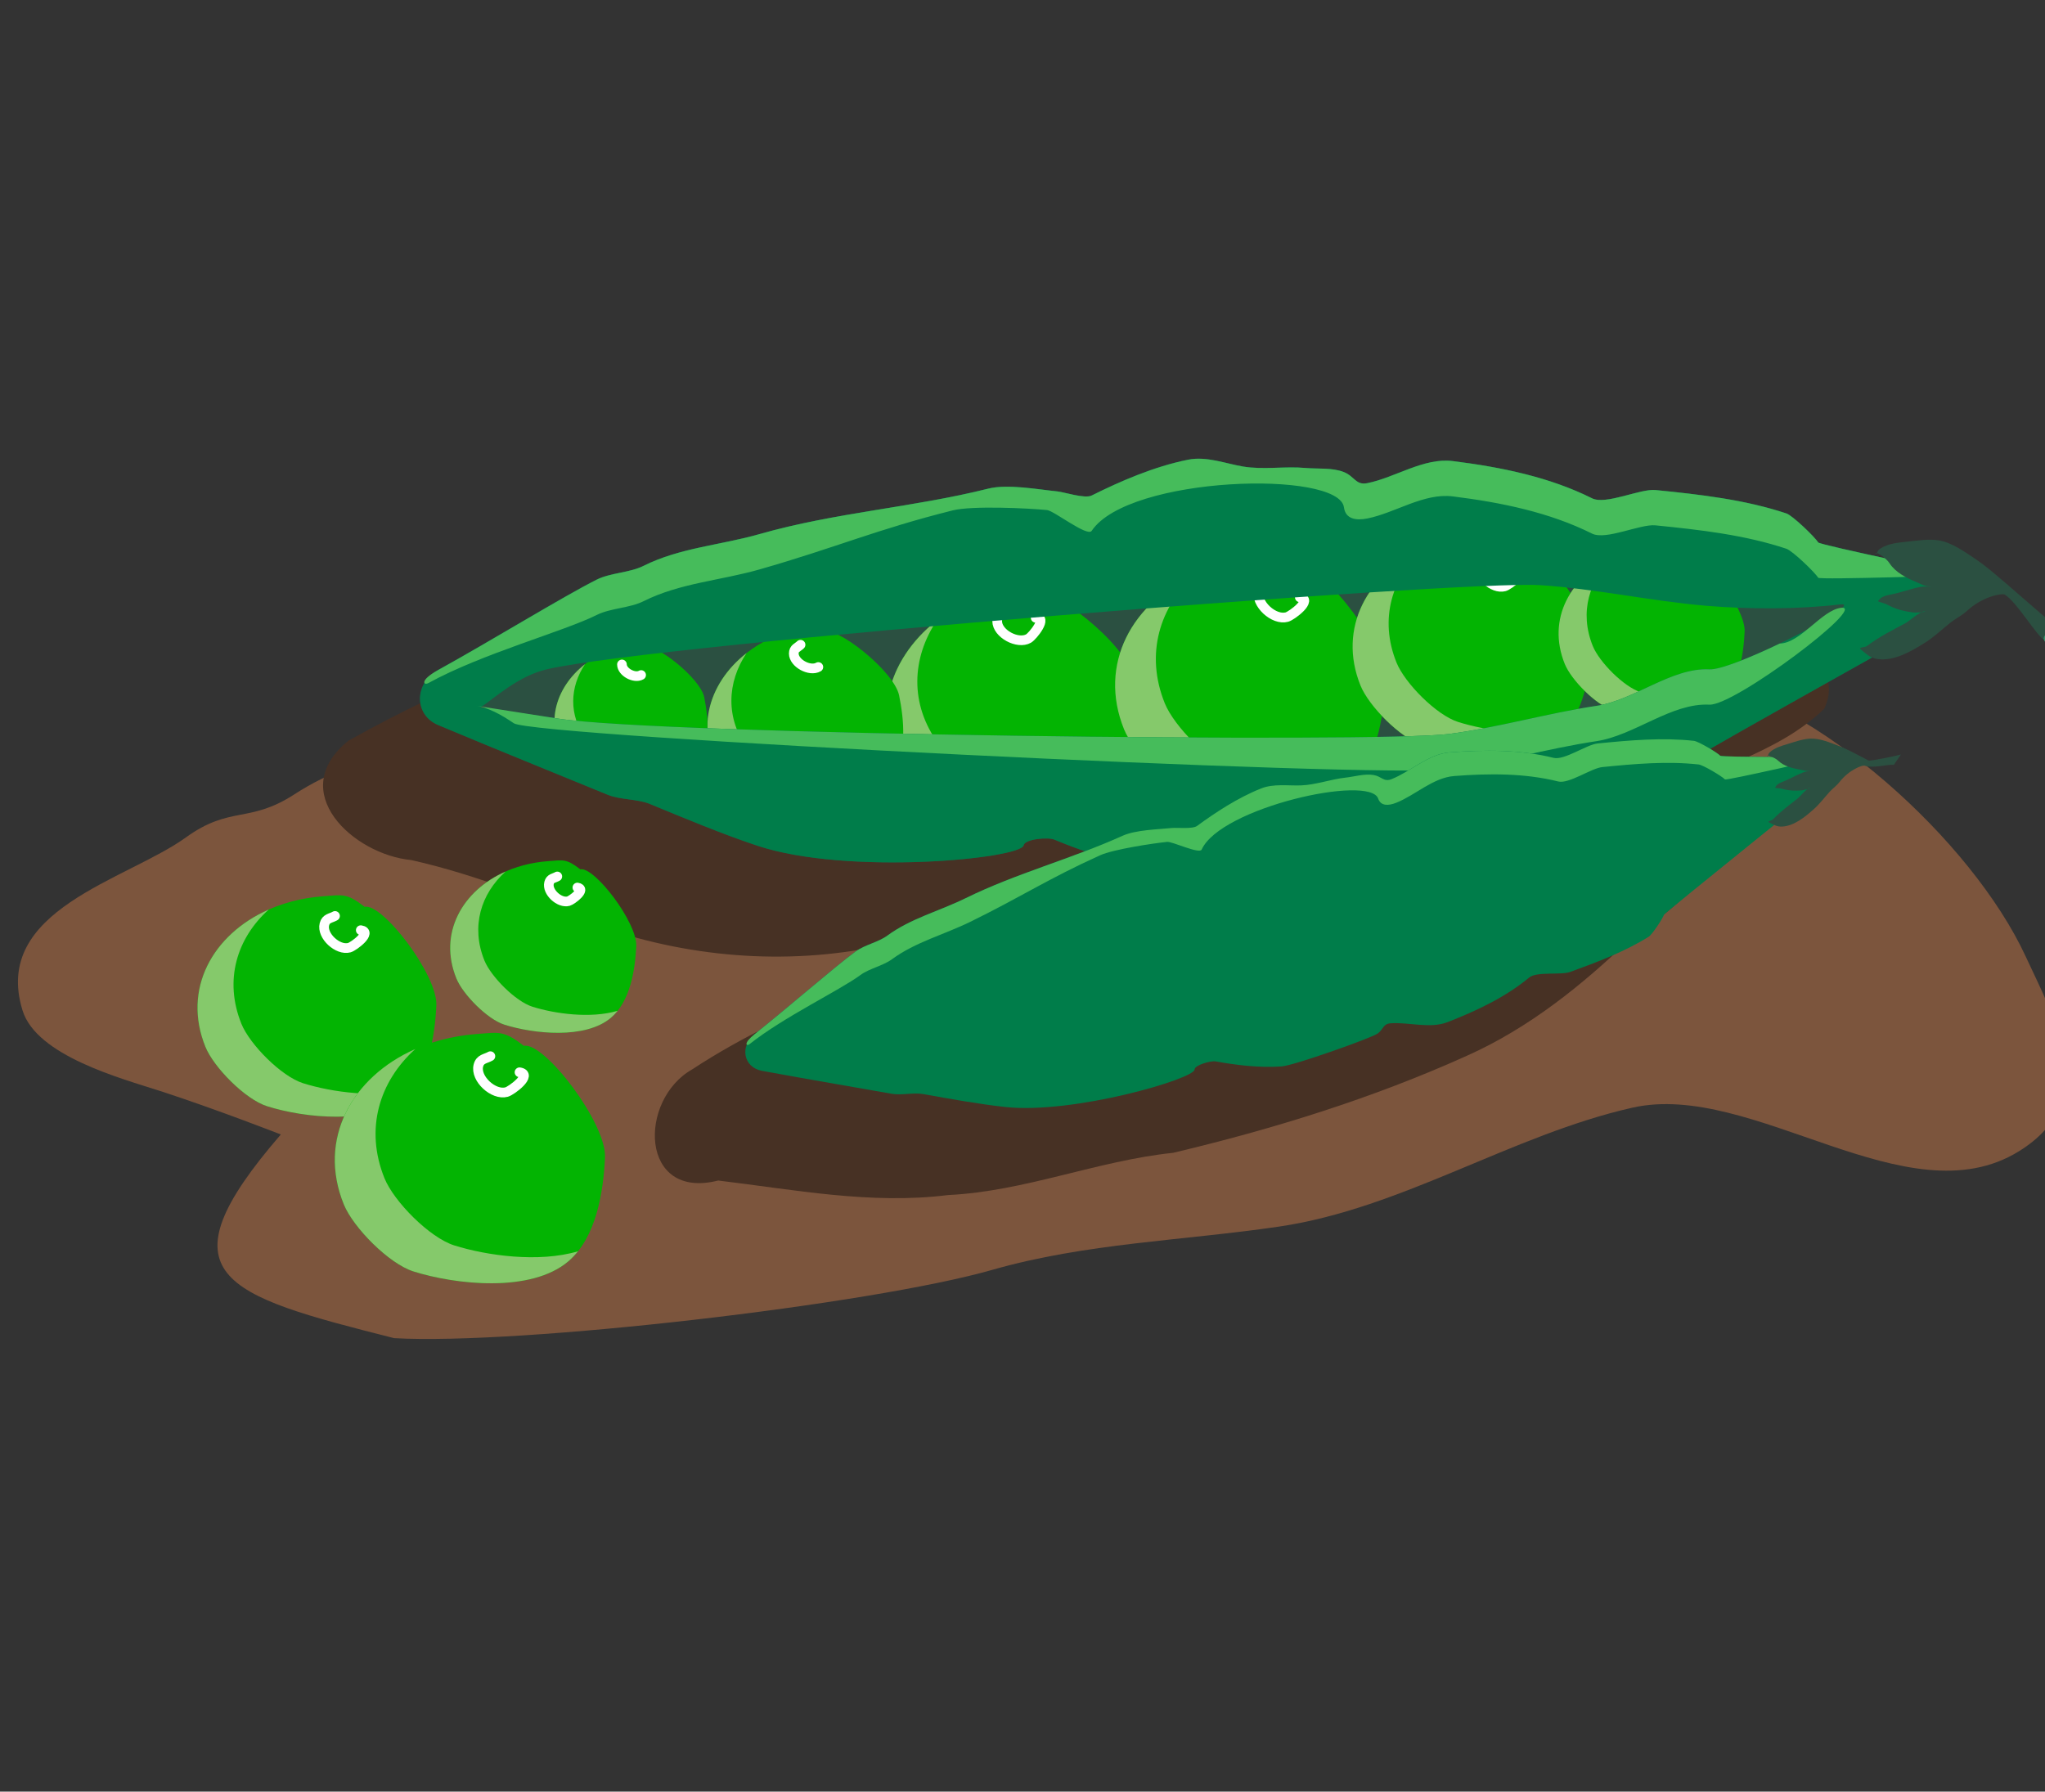 <?xml version="1.0" encoding="UTF-8" standalone="no"?>
<!-- Created with Inkscape (http://www.inkscape.org/) -->

<svg
   width="43.18mm"
   height="37.835mm"
   viewBox="0 0 43.18 37.835"
   version="1.1"
   id="svg5395"
   sodipodi:docname="2023-AU-01-peas.svg"
   inkscape:version="1.1.1 (3bf5ae0d25, 2021-09-20)"
   xmlns:inkscape="http://www.inkscape.org/namespaces/inkscape"
   xmlns:sodipodi="http://sodipodi.sourceforge.net/DTD/sodipodi-0.dtd"
   xmlns="http://www.w3.org/2000/svg"
   xmlns:svg="http://www.w3.org/2000/svg">
  <rect x="0" y="0" width="43.18" height="37.835" fill="#333333" stroke="none"/>
  <sodipodi:namedview
     id="namedview5397"
     pagecolor="#ffffff"
     bordercolor="#666666"
     borderopacity="1.0"
     inkscape:pageshadow="2"
     inkscape:pageopacity="0.0"
     inkscape:pagecheckerboard="0"
     inkscape:document-units="mm"
     showgrid="false"
     inkscape:zoom="1.8116735"
     inkscape:cx="143.51372"
     inkscape:cy="122.26265"
     inkscape:window-width="2048"
     inkscape:window-height="1017"
     inkscape:window-x="-8"
     inkscape:window-y="-8"
     inkscape:window-maximized="1"
     inkscape:current-layer="g3746" />
  <defs
     id="defs5392" />
  <g
     inkscape:label="Ebene 1"
     inkscape:groupmode="layer"
     id="layer1"
     transform="translate(-125.464,-45.522)">
    <g
       transform="matrix(0.599,0,0,0.589,-553.079,-334.559)"
       id="g486-9-9"
       style="clip-rule:evenodd;fill-rule:evenodd;stroke-linecap:round;stroke-linejoin:round;stroke-miterlimit:1.5" />
    <g
       transform="matrix(0.325,0,0,0.325,-160.568,-94.3)"
       id="g3746"
       style="clip-rule:evenodd;fill-rule:evenodd;stroke-linecap:round;stroke-linejoin:round;stroke-miterlimit:1.5">
      <g
         transform="matrix(1.664,0,0,1.634,-987.324,-633.844)"
         id="g486-9"
         style="clip-rule:evenodd;fill-rule:evenodd;stroke-linecap:round;stroke-linejoin:round;stroke-miterlimit:1.5" />
      <g
         transform="matrix(1.133,0,0,1.225,-129.048,-116.707)"
         id="g3466"
         style="font-variation-settings:normal;opacity:1;vector-effect:none;fill:#825c44;fill-opacity:1;stroke:none;stroke-width:0.426;stroke-linecap:butt;stroke-linejoin:miter;stroke-miterlimit:1.5;stroke-dasharray:none;stroke-dashoffset:0;stroke-opacity:1;-inkscape-stroke:none;stop-color:#000000;stop-opacity:1">
        <path
           d="m 987.892,482.413 c 7.002,1.199 15.888,8.673 18.948,14.787 1.68,3.364 4.37,7.627 -0.39,10.342 -6.4,3.661 -15.249,-3.76 -22.161,-2.315 -6.9,1.442 -13.214,5.346 -20.259,6.307 -5.471,0.746 -11.081,0.875 -16.436,2.293 -6.972,1.846 -27.118,4.003 -34.308,3.625 -9.839,-2.301 -13.513,-3.293 -6.497,-10.804 0,0 -3.704,-1.341 -6.924,-2.307 -2.201,-0.66 -7.083,-1.858 -7.888,-4.274 -1.781,-5.341 5.968,-6.909 9.364,-9.173 2.561,-1.708 3.621,-0.726 6.23,-2.291 7.945,-4.768 18.93,-1.606 28.301,-1.606 z"
           style="font-variation-settings:normal;vector-effect:none;fill:#7c553d;fill-opacity:1;stroke:none;stroke-width:0.426;stroke-linecap:butt;stroke-linejoin:miter;stroke-miterlimit:1.5;stroke-dasharray:none;stroke-dashoffset:0;stroke-opacity:1;-inkscape-stroke:none;stop-color:#000000;stop-opacity:1"
           id="path3464"
           sodipodi:nodetypes="cccccccccccccc" />
      </g>
      <g
         transform="translate(-37.613,27.609)"
         id="g3744">
        <path
           d="m 941.398,461.534 c 1.177,-0.242 4.761,4.454 4.663,6.413 -0.095,1.974 -0.493,4.587 -2.103,5.96 -2.144,1.827 -6.477,1.346 -8.896,0.584 -1.42,-0.448 -3.463,-2.525 -4.004,-3.855 -1.961,-4.832 1.905,-9.358 7.639,-9.785 1.272,-0.093 1.525,-0.227 2.7,0.682 z"
           style="font-variation-settings:normal;vector-effect:none;fill:#03b402;fill-opacity:1;stroke-width:0.482;stroke-linecap:butt;stroke-linejoin:miter;stroke-miterlimit:1.5;stroke-dasharray:none;stroke-dashoffset:0;stroke-opacity:1;-inkscape-stroke:none;stop-color:#000000"
           id="path3628" />
        <path
           d="m 935.169,461.714 c -2.067,1.859 -2.919,4.591 -1.772,7.428 0.541,1.33 2.584,3.407 4.004,3.855 1.864,0.587 4.855,1.007 7.11,0.338 -0.168,0.208 -0.35,0.4 -0.552,0.573 -2.144,1.827 -6.477,1.346 -8.896,0.584 -1.42,-0.448 -3.463,-2.525 -4.004,-3.855 -1.521,-3.749 0.464,-7.314 4.11,-8.923 z"
           style="font-variation-settings:normal;opacity:1;vector-effect:none;fill:#85c96b;fill-opacity:1;stroke-width:0.665;stroke-linecap:butt;stroke-linejoin:miter;stroke-miterlimit:1.5;stroke-dasharray:none;stroke-dashoffset:0;stroke-opacity:1;-inkscape-stroke:none;stop-color:#000000;stop-opacity:1"
           id="path3632" />
        <path
           id="path4488"
           style="font-variation-settings:normal;clip-rule:evenodd;opacity:1;vector-effect:none;fill:#473124;fill-opacity:1;fill-rule:evenodd;stroke:none;stroke-width:0.502;stroke-linecap:butt;stroke-linejoin:miter;stroke-miterlimit:1.5;stroke-dasharray:none;stroke-dashoffset:0;stroke-opacity:1;-inkscape-stroke:none;stop-color:#000000;stop-opacity:1"
           d="m 988.126,438.47 c -8.433,3.086 -17.665,1.855 -26.25,4.27 -7.598,1.291 -14.824,4.251 -21.526,8 -4.107,3.301 0.296,7.396 4.084,7.758 4.528,1.016 8.749,2.81 13.002,4.562 5.972,1.943 12.489,2.284 18.594,0.751 5.096,-0.046 -1.261,2.612 -2.964,3.105 -3.634,1.41 -7.157,3.063 -10.383,5.181 -3.526,1.996 -3.416,8.523 1.689,7.223 4.891,0.586 9.93,1.576 14.936,0.944 5.007,-0.242 9.67,-2.226 14.618,-2.744 6.518,-1.547 12.979,-3.548 19.091,-6.309 4.04,-1.801 7.51,-4.606 10.664,-7.637 1.757,-1.176 7.785,-5.409 2.897,-5.896 -2.401,1.042 -4.963,-1.563 -1.754,-2.773 3.648,-2.343 8.253,-3.18 11.409,-6.243 1.834,-4.142 -5.195,-3.895 -7.739,-5.02 -3.433,-1.235 -6.65,-3.228 -10.491,-2.927 -3.865,-0.153 -7.985,0.054 -11.478,-1.899 -6.109,0.653 -12.351,0.939 -18.401,-0.347 z" />
        <path
           d="m 946.157,446.163 c -1.522,0.837 -1.575,2.89 0.027,3.564 3.868,1.626 8.84,3.63 11,4.524 0.831,0.344 1.928,0.26 2.772,0.61 2.167,0.898 4.746,1.971 6.972,2.708 5.869,1.944 17.129,0.84 17.288,-0.033 0.08,-0.404 1.575,-0.54 1.987,-0.37 1.688,0.699 3.716,1.422 5.729,1.683 1.077,0.14 8.322,-0.996 8.986,-1.311 0.605,-0.288 0.631,-0.812 1.316,-0.723 1.635,0.212 3.37,1.256 5.038,0.935 2.778,-0.531 5.543,-1.283 7.936,-2.669 0.771,-0.449 2.825,0.376 3.702,0.23 2.612,-0.434 5.158,-0.898 7.504,-1.848 0.339,-0.137 1.569,-1.464 1.728,-1.781 0.086,-0.158 18.219,-10.263 18.179,-10.264 l -1.004,-1.436 c 0.046,-0.003 -9.379,-1.954 -9.485,-2.126 -0.206,-0.347 -1.668,-1.752 -2.061,-1.881 -2.685,-0.896 -5.57,-1.228 -8.508,-1.522 -0.99,-0.1 -3.224,0.985 -4.121,0.537 -2.772,-1.386 -5.909,-2.026 -9.046,-2.418 -1.888,-0.236 -3.736,1.071 -5.55,1.433 -0.758,0.152 -0.824,-0.437 -1.522,-0.717 -0.764,-0.305 -1.702,-0.195 -2.506,-0.269 -1.309,-0.12 -2.738,0.126 -4.035,-0.09 -1.143,-0.191 -2.386,-0.686 -3.576,-0.448 -2.227,0.445 -4.44,1.414 -6.275,2.329 -0.445,0.222 -1.781,-0.223 -2.233,-0.269 -1.263,-0.126 -3.224,-0.493 -4.48,-0.179 -4.939,1.235 -9.924,1.543 -14.869,2.955 -2.526,0.721 -5.171,0.884 -7.524,2.06 -0.911,0.458 -2.14,0.445 -3.044,0.896 -2.147,1.075 -6.853,3.969 -10.329,5.888 z"
           style="fill:#2b5041;stroke-width:0.665"
           id="path3468" />
        <path
           d="m 984.857,441.146 c 1.134,-0.55 5.991,3.299 6.398,5.316 0.413,2.032 0.684,4.791 -0.598,6.603 -1.707,2.412 -6.238,3.042 -8.895,2.892 -1.559,-0.088 -4.173,-1.672 -5.067,-2.885 -3.242,-4.407 -0.481,-10.006 5.239,-11.922 1.27,-0.423 1.492,-0.624 2.922,-0.004 z"
           style="font-variation-settings:normal;vector-effect:none;fill:#03b402;fill-opacity:1;stroke-width:0.482;stroke-linecap:butt;stroke-linejoin:miter;stroke-miterlimit:1.5;stroke-dasharray:none;stroke-dashoffset:0;stroke-opacity:1;-inkscape-stroke:none;stop-color:#000000"
           id="path3472" />
        <path
           d="m 978.57,442.938 c -1.621,2.424 -1.781,5.422 0.117,8.01 0.894,1.212 3.507,2.797 5.067,2.885 2.046,0.115 5.196,-0.231 7.317,-1.493 -0.117,0.255 -0.253,0.497 -0.413,0.725 -1.707,2.412 -6.238,3.042 -8.895,2.892 -1.559,-0.088 -4.173,-1.672 -5.067,-2.885 -2.515,-3.419 -1.418,-7.557 1.874,-10.135 z"
           style="font-variation-settings:normal;opacity:1;vector-effect:none;fill:#85c96b;fill-opacity:1;stroke-width:0.665;stroke-linecap:butt;stroke-linejoin:miter;stroke-miterlimit:1.5;stroke-dasharray:none;stroke-dashoffset:0;stroke-opacity:1;-inkscape-stroke:none;stop-color:#000000;stop-opacity:1"
           id="path3476" />
        <path
           d="m 984.999,442.754 c 0.832,-0.076 -0.191,1.192 -0.462,1.347 -0.703,0.403 -2.04,-0.314 -2.04,-1.128 0,-0.433 0.327,-0.492 0.561,-0.725"
           style="fill:none;stroke:#ffffff;stroke-width:0.629px"
           id="path3480" />
        <path
           d="m 971.127,443.647 c 0.886,-0.43 4.681,2.577 4.999,4.153 0.323,1.587 0.535,3.743 -0.467,5.159 -1.334,1.884 -4.873,2.376 -6.949,2.259 -1.218,-0.069 -3.26,-1.306 -3.958,-2.254 -2.533,-3.443 -0.376,-7.818 4.093,-9.314 0.992,-0.33 1.165,-0.488 2.283,-0.003 z"
           style="fill:#03b402;fill-opacity:1;stroke-width:0.482"
           id="path3508" />
        <path
           d="m 966.215,445.047 c -1.266,1.893 -1.392,4.236 0.091,6.258 0.698,0.947 2.74,2.185 3.958,2.254 1.599,0.09 4.06,-0.18 5.716,-1.166 -0.091,0.199 -0.197,0.389 -0.323,0.567 -1.334,1.884 -4.873,2.376 -6.949,2.259 -1.218,-0.069 -3.26,-1.306 -3.958,-2.254 -1.965,-2.671 -1.108,-5.904 1.464,-7.918 z"
           style="font-variation-settings:normal;opacity:1;vector-effect:none;fill:#85c96b;fill-opacity:1;stroke-width:0.665;stroke-linecap:butt;stroke-linejoin:miter;stroke-miterlimit:1.5;stroke-dasharray:none;stroke-dashoffset:0;stroke-opacity:1;-inkscape-stroke:none;stop-color:#000000;stop-opacity:1"
           id="path3512" />
        <path
           d="m 970.877,445.955 c -0.549,0.314 -1.594,-0.245 -1.594,-0.881 0,-0.339 0.255,-0.385 0.438,-0.567"
           style="fill:none;stroke:#ffffff;stroke-width:0.631px"
           id="path3516" />
        <path
           d="m 959.559,444.671 c 0.692,-0.336 3.657,2.014 3.905,3.244 0.252,1.24 0.418,2.924 -0.365,4.03 -1.042,1.472 -3.807,1.857 -5.429,1.765 -0.952,-0.054 -2.547,-1.021 -3.092,-1.761 -1.979,-2.69 -0.293,-6.107 3.198,-7.277 0.775,-0.258 0.91,-0.381 1.783,-0.003 z"
           style="font-variation-settings:normal;vector-effect:none;fill:#03b402;fill-opacity:1;stroke-width:0.482;stroke-linecap:butt;stroke-linejoin:miter;stroke-miterlimit:1.5;stroke-dasharray:none;stroke-dashoffset:0;stroke-opacity:1;-inkscape-stroke:none;stop-color:#000000"
           id="path3544" />
        <path
           d="m 955.722,445.765 c -0.989,1.479 -1.087,3.31 0.071,4.889 0.546,0.74 2.141,1.707 3.092,1.761 1.249,0.07 3.171,-0.141 4.466,-0.911 -0.071,0.155 -0.154,0.304 -0.252,0.443 -1.042,1.472 -3.807,1.857 -5.429,1.765 -0.952,-0.054 -2.547,-1.021 -3.092,-1.761 -1.535,-2.087 -0.865,-4.612 1.144,-6.186 z"
           style="font-variation-settings:normal;opacity:1;vector-effect:none;fill:#85c96b;fill-opacity:1;stroke-width:0.665;stroke-linecap:butt;stroke-linejoin:miter;stroke-miterlimit:1.5;stroke-dasharray:none;stroke-dashoffset:0;stroke-opacity:1;-inkscape-stroke:none;stop-color:#000000;stop-opacity:1"
           id="path3548" />
        <path
           d="m 959.364,446.475 c -0.429,0.246 -1.245,-0.191 -1.245,-0.688"
           style="fill:none;stroke:#ffffff;stroke-width:0.628px"
           id="path3552" />
        <path
           d="m 1002.438,439.707 c 1.331,-0.274 5.386,5.039 5.275,7.255 -0.108,2.233 -0.557,5.189 -2.378,6.743 -2.425,2.067 -7.327,1.523 -10.064,0.661 -1.606,-0.506 -3.917,-2.856 -4.529,-4.36 -2.218,-5.466 2.155,-10.586 8.642,-11.069 1.439,-0.105 1.725,-0.256 3.055,0.771 z"
           style="font-variation-settings:normal;vector-effect:none;fill:#03b402;fill-opacity:1;stroke-width:0.482;stroke-linecap:butt;stroke-linejoin:miter;stroke-miterlimit:1.5;stroke-dasharray:none;stroke-dashoffset:0;stroke-opacity:1;-inkscape-stroke:none;stop-color:#000000"
           id="path3592" />
        <path
           d="m 995.392,439.91 c -2.338,2.103 -3.302,5.194 -2.005,8.403 0.612,1.504 2.923,3.854 4.529,4.36 2.108,0.664 5.492,1.139 8.043,0.383 -0.19,0.235 -0.396,0.453 -0.624,0.649 -2.425,2.067 -7.327,1.523 -10.064,0.661 -1.606,-0.506 -3.917,-2.856 -4.529,-4.36 -1.72,-4.241 0.525,-8.274 4.65,-10.094 z"
           style="font-variation-settings:normal;opacity:1;vector-effect:none;fill:#85c96b;fill-opacity:1;stroke-width:0.665;stroke-linecap:butt;stroke-linejoin:miter;stroke-miterlimit:1.5;stroke-dasharray:none;stroke-dashoffset:0;stroke-opacity:1;-inkscape-stroke:none;stop-color:#000000;stop-opacity:1"
           id="path3596" />
        <path
           d="m 1002.16,441.424 c 0.89,0.141 -0.516,1.195 -0.841,1.285 -0.841,0.234 -2.049,-0.87 -1.833,-1.721 0.115,-0.453 0.472,-0.428 0.779,-0.609"
           style="fill:none;stroke:#ffffff;stroke-width:0.631px"
           id="path3600" />
        <path
           d="m 941.151,463.053 c 0.787,0.125 -0.456,1.056 -0.743,1.136 -0.744,0.207 -1.811,-0.769 -1.62,-1.521 0.102,-0.4 0.417,-0.378 0.689,-0.539"
           style="fill:none;stroke:#ffffff;stroke-width:0.629px"
           id="path3636" />
        <path
           d="m 951.743,470.569 c 1.332,-0.274 5.386,5.039 5.275,7.255 -0.108,2.233 -0.557,5.189 -2.378,6.743 -2.425,2.067 -7.327,1.523 -10.064,0.661 -1.606,-0.506 -3.917,-2.856 -4.529,-4.36 -2.218,-5.466 2.155,-10.586 8.642,-11.069 1.439,-0.105 1.725,-0.256 3.055,0.771 z"
           style="font-variation-settings:normal;vector-effect:none;fill:#03b402;fill-opacity:1;stroke-width:0.482;stroke-linecap:butt;stroke-linejoin:miter;stroke-miterlimit:1.5;stroke-dasharray:none;stroke-dashoffset:0;stroke-opacity:1;-inkscape-stroke:none;stop-color:#000000"
           id="path3604" />
        <path
           d="m 944.697,470.772 c -2.338,2.103 -3.302,5.194 -2.005,8.403 0.612,1.504 2.923,3.854 4.529,4.36 2.108,0.664 5.492,1.139 8.043,0.383 -0.19,0.235 -0.396,0.453 -0.624,0.649 -2.425,2.067 -7.327,1.523 -10.064,0.661 -1.606,-0.506 -3.917,-2.856 -4.529,-4.36 -1.72,-4.241 0.525,-8.274 4.65,-10.094 z"
           style="font-variation-settings:normal;opacity:1;vector-effect:none;fill:#85c96b;fill-opacity:1;stroke-width:0.665;stroke-linecap:butt;stroke-linejoin:miter;stroke-miterlimit:1.5;stroke-dasharray:none;stroke-dashoffset:0;stroke-opacity:1;-inkscape-stroke:none;stop-color:#000000;stop-opacity:1"
           id="path3608" />
        <path
           d="m 951.465,472.287 c 0.89,0.141 -0.516,1.195 -0.841,1.285 -0.841,0.234 -2.049,-0.87 -1.833,-1.721 0.115,-0.453 0.472,-0.428 0.779,-0.609"
           style="fill:none;stroke:#ffffff;stroke-width:0.631px"
           id="path3612" />
        <path
           d="m 1016.444,438.063 c 1.177,-0.242 4.761,4.454 4.663,6.413 -0.095,1.974 -0.493,4.587 -2.103,5.96 -2.144,1.827 -6.477,1.346 -8.896,0.584 -1.42,-0.448 -3.463,-2.525 -4.004,-3.855 -1.961,-4.832 1.905,-9.358 7.639,-9.785 1.272,-0.093 1.525,-0.227 2.7,0.682 z"
           style="font-variation-settings:normal;vector-effect:none;fill:#03b402;fill-opacity:1;stroke-width:0.482;stroke-linecap:butt;stroke-linejoin:miter;stroke-miterlimit:1.5;stroke-dasharray:none;stroke-dashoffset:0;stroke-opacity:1;-inkscape-stroke:none;stop-color:#000000"
           id="path3616" />
        <path
           d="m 1010.215,438.242 c -2.067,1.859 -2.919,4.591 -1.772,7.428 0.541,1.33 2.584,3.407 4.004,3.855 1.864,0.587 4.855,1.007 7.11,0.338 -0.168,0.208 -0.35,0.4 -0.552,0.573 -2.144,1.827 -6.477,1.346 -8.896,0.584 -1.42,-0.448 -3.463,-2.525 -4.004,-3.855 -1.521,-3.749 0.464,-7.314 4.11,-8.923 z"
           style="font-variation-settings:normal;opacity:1;vector-effect:none;fill:#85c96b;fill-opacity:1;stroke-width:0.665;stroke-linecap:butt;stroke-linejoin:miter;stroke-miterlimit:1.5;stroke-dasharray:none;stroke-dashoffset:0;stroke-opacity:1;-inkscape-stroke:none;stop-color:#000000;stop-opacity:1"
           id="path3620" />
        <path
           d="m 1016.198,439.581 c 0.787,0.125 -0.456,1.056 -0.743,1.136 -0.744,0.207 -1.811,-0.769 -1.62,-1.521 0.102,-0.4 0.417,-0.378 0.689,-0.539"
           style="fill:none;stroke:#ffffff;stroke-width:0.629px"
           id="path3624" />
        <path
           d="m 1027.426,438.665 c 0.917,-0.189 3.708,3.469 3.632,4.995 -0.074,1.538 -0.384,3.573 -1.638,4.643 -1.67,1.423 -5.045,1.048 -6.929,0.455 -1.106,-0.349 -2.697,-1.966 -3.119,-3.002 -1.527,-3.764 1.484,-7.289 5.95,-7.621 0.991,-0.072 1.188,-0.177 2.103,0.531 z"
           style="font-variation-settings:normal;vector-effect:none;fill:#03b402;fill-opacity:1;stroke-width:0.482;stroke-linecap:butt;stroke-linejoin:miter;stroke-miterlimit:1.5;stroke-dasharray:none;stroke-dashoffset:0;stroke-opacity:1;-inkscape-stroke:none;stop-color:#000000"
           id="path3640" />
        <path
           d="m 1022.574,438.805 c -1.61,1.448 -2.273,3.576 -1.38,5.786 0.421,1.036 2.013,2.654 3.119,3.002 1.452,0.457 3.781,0.784 5.538,0.264 -0.131,0.162 -0.273,0.312 -0.43,0.447 -1.67,1.423 -5.045,1.048 -6.929,0.455 -1.106,-0.349 -2.697,-1.966 -3.119,-3.002 -1.185,-2.92 0.362,-5.697 3.202,-6.95 z"
           style="font-variation-settings:normal;opacity:1;vector-effect:none;fill:#85c96b;fill-opacity:1;stroke-width:0.665;stroke-linecap:butt;stroke-linejoin:miter;stroke-miterlimit:1.5;stroke-dasharray:none;stroke-dashoffset:0;stroke-opacity:1;-inkscape-stroke:none;stop-color:#000000;stop-opacity:1"
           id="path3644" />
        <path
           d="m 1027.234,439.848 c 0.613,0.097 -0.355,0.823 -0.579,0.885 -0.579,0.161 -1.411,-0.599 -1.262,-1.185 0.079,-0.312 0.325,-0.295 0.536,-0.42"
           style="fill:none;stroke:#ffffff;stroke-width:0.627px"
           id="path3648" />
        <path
           d="m 955.416,459.099 c 0.917,-0.189 3.708,3.469 3.632,4.995 -0.074,1.538 -0.384,3.573 -1.638,4.643 -1.67,1.423 -5.045,1.048 -6.929,0.455 -1.106,-0.349 -2.697,-1.966 -3.119,-3.002 -1.527,-3.764 1.484,-7.289 5.95,-7.621 0.991,-0.072 1.188,-0.177 2.103,0.531 z"
           style="font-variation-settings:normal;vector-effect:none;fill:#03b402;fill-opacity:1;stroke-width:0.482;stroke-linecap:butt;stroke-linejoin:miter;stroke-miterlimit:1.5;stroke-dasharray:none;stroke-dashoffset:0;stroke-opacity:1;-inkscape-stroke:none;stop-color:#000000"
           id="path3664" />
        <path
           d="m 950.564,459.239 c -1.61,1.448 -2.273,3.576 -1.38,5.786 0.421,1.036 2.013,2.654 3.119,3.002 1.452,0.457 3.781,0.784 5.538,0.264 -0.131,0.162 -0.273,0.312 -0.43,0.447 -1.67,1.423 -5.045,1.048 -6.929,0.455 -1.106,-0.349 -2.697,-1.966 -3.119,-3.002 -1.185,-2.92 0.362,-5.697 3.202,-6.95 z"
           style="font-variation-settings:normal;opacity:1;vector-effect:none;fill:#85c96b;fill-opacity:1;stroke-width:0.665;stroke-linecap:butt;stroke-linejoin:miter;stroke-miterlimit:1.5;stroke-dasharray:none;stroke-dashoffset:0;stroke-opacity:1;-inkscape-stroke:none;stop-color:#000000;stop-opacity:1"
           id="path3668" />
        <path
           d="m 955.224,460.282 c 0.613,0.097 -0.355,0.823 -0.579,0.885 -0.579,0.161 -1.411,-0.599 -1.262,-1.185 0.079,-0.312 0.325,-0.295 0.536,-0.42"
           style="fill:none;stroke:#ffffff;stroke-width:0.627px"
           id="path3672" />
        <path
           d="m 946.157,446.163 c -1.522,0.837 -1.575,2.89 0.027,3.564 3.868,1.626 8.84,3.63 11,4.524 0.831,0.344 1.928,0.26 2.772,0.61 2.167,0.898 4.746,1.971 6.972,2.708 5.869,1.944 17.129,0.84 17.288,-0.033 0.08,-0.404 1.575,-0.54 1.987,-0.37 1.688,0.699 3.716,1.422 5.729,1.683 1.077,0.14 8.322,-0.996 8.986,-1.311 0.605,-0.288 0.631,-0.812 1.316,-0.723 1.635,0.212 3.37,1.256 5.038,0.935 2.778,-0.531 5.543,-1.283 7.936,-2.669 0.771,-0.449 2.825,0.376 3.702,0.23 2.612,-0.434 5.158,-0.898 7.504,-1.848 0.339,-0.137 1.569,-1.464 1.728,-1.781 0.086,-0.158 18.219,-10.263 18.179,-10.264 l -1.004,-1.436 c 0.046,-0.003 -9.379,-1.954 -9.485,-2.126 -0.206,-0.347 -1.668,-1.752 -2.061,-1.881 -2.685,-0.896 -5.57,-1.228 -8.508,-1.522 -0.99,-0.1 -3.224,0.985 -4.121,0.537 -2.772,-1.386 -5.909,-2.026 -9.046,-2.418 -1.888,-0.236 -3.736,1.071 -5.55,1.433 -0.758,0.152 -0.824,-0.437 -1.522,-0.717 -0.764,-0.305 -1.702,-0.195 -2.506,-0.269 -1.309,-0.12 -2.738,0.126 -4.035,-0.09 -1.143,-0.191 -2.386,-0.686 -3.576,-0.448 -2.227,0.445 -4.44,1.414 -6.275,2.329 -0.445,0.222 -1.781,-0.223 -2.233,-0.269 -1.263,-0.126 -3.224,-0.493 -4.48,-0.179 -4.939,1.235 -9.924,1.543 -14.869,2.955 -2.526,0.721 -5.171,0.884 -7.524,2.06 -0.911,0.458 -2.14,0.445 -3.044,0.896 -2.147,1.075 -6.853,3.969 -10.329,5.888 z m 2.758,2.429 c 2.16,0.286 4.207,0.579 5.052,0.713 6.56,1.046 53.307,1.588 57.873,1 3.184,-0.411 6.394,-1.349 9.591,-1.828 2.466,-0.368 4.865,-2.495 7.338,-2.372 1.635,0.081 10.322,-4.433 8.501,-4.219 -2.752,0.323 -5.916,0.321 -8.687,0.09 -3.609,-0.3 -7.252,-1.119 -10.841,-1.343 -5.131,-0.321 -57.235,3.791 -64.48,5.463 -1.874,0.433 -3.377,1.846 -4.347,2.496 z"
           style="fill:#007d4a;fill-opacity:1;stroke-width:0.665"
           id="path3676" />
        <path
           d="m 1033.342,444.428 c -1.901,0.913 -3.875,1.712 -4.573,1.677 -2.473,-0.122 -4.872,2.004 -7.338,2.372 -3.197,0.479 -6.407,1.417 -9.591,1.828 -4.566,0.588 -51.313,0.046 -57.873,-1 -0.459,-0.072 -5.391,-0.845 -5.391,-0.845 0.831,0.11 1.708,0.593 2.519,1.149 1.263,0.866 56.178,3.578 60.745,2.99 3.184,-0.411 6.394,-1.349 9.591,-1.828 2.466,-0.368 4.865,-2.495 7.338,-2.372 1.635,0.081 10.376,-6.508 8.554,-6.293 -1.25,0.147 -2.639,2.301 -3.981,2.322 z m -87.185,1.734 c -1.196,0.659 -0.931,1.012 -0.612,0.834 3.483,-1.918 8.794,-3.352 10.941,-4.427 0.904,-0.451 2.134,-0.438 3.044,-0.896 2.353,-1.176 4.998,-1.339 7.524,-2.06 4.945,-1.412 7.611,-2.602 12.556,-3.837 1.256,-0.314 4.865,-0.146 6.128,-0.021 0.452,0.046 2.625,1.764 2.898,1.351 2.393,-3.579 16.078,-3.966 16.391,-1.523 0.1,0.746 0.764,0.869 1.522,0.717 1.815,-0.362 3.662,-1.669 5.55,-1.433 3.137,0.392 6.274,1.032 9.046,2.418 0.897,0.448 3.131,-0.637 4.121,-0.537 2.938,0.294 5.822,0.626 8.508,1.522 0.392,0.13 1.854,1.534 2.061,1.881 0.093,0.151 9.485,-0.168 9.485,-0.168 0.046,-0.003 -9.379,-1.954 -9.485,-2.126 -0.206,-0.347 -1.668,-1.752 -2.061,-1.881 -2.685,-0.896 -5.57,-1.228 -8.508,-1.522 -0.99,-0.1 -3.224,0.985 -4.121,0.537 -2.772,-1.386 -5.909,-2.026 -9.046,-2.418 -1.888,-0.236 -3.736,1.071 -5.55,1.433 -0.758,0.152 -0.824,-0.437 -1.522,-0.717 -0.764,-0.305 -1.702,-0.195 -2.506,-0.269 -1.309,-0.12 -2.738,0.126 -4.035,-0.09 -1.143,-0.191 -2.386,-0.686 -3.576,-0.448 -2.227,0.445 -4.44,1.414 -6.275,2.329 -0.445,0.222 -1.781,-0.223 -2.233,-0.269 -1.263,-0.126 -3.224,-0.493 -4.48,-0.179 -4.939,1.235 -9.924,1.543 -14.869,2.955 -2.526,0.721 -5.171,0.884 -7.524,2.06 -0.911,0.458 -2.14,0.445 -3.044,0.896 -2.147,1.075 -6.853,3.969 -10.329,5.888 z"
           style="fill:#46bc5b;fill-opacity:1;stroke-width:0.665"
           id="path3680" />
        <path
           d="m 1051.341,443.356 c 0,0.034 -2.805,-2.403 -2.931,-2.515 -0.213,-0.191 -0.432,-0.374 -0.651,-0.559 -0.532,-0.452 -1.097,-0.939 -1.675,-1.328 -0.718,-0.475 -1.582,-1.111 -2.446,-1.235 -0.678,-0.096 -1.383,0.021 -2.054,0.093 -0.565,0.061 -1.21,0.116 -1.702,0.443 -0.12,0.08 -0.166,0.136 -0.213,0.257 -0.013,0.043 -0.113,0.115 -0.113,0.07 0,-0.104 0.219,0.013 0.306,0.07 0.239,0.16 0.465,0.339 0.625,0.582 0.386,0.576 1.083,0.932 1.702,1.188 0.226,0.094 0.479,0.245 0.725,0.28 0.113,0.017 0.346,0.023 0.346,0.023 0,0 -0.213,10e-4 -0.326,0 -0.16,-0.002 -0.312,-0.005 -0.472,0.028 -0.685,0.136 -1.316,0.384 -1.994,0.508 -0.179,0.033 -0.465,0.114 -0.585,0.233 -0.06,0.059 -0.166,0.186 -0.166,0.186 0,0 0.173,0.076 0.259,0.094 0.186,0.037 0.386,0.146 0.558,0.233 0.452,0.223 0.931,0.326 1.422,0.396 0.173,0.025 0.366,0 0.538,0 0.093,0 0.372,-0.07 0.279,-0.07 -0.339,0 -1.004,0.631 -1.263,0.769 -0.924,0.495 -1.682,0.87 -2.513,1.491 -0.113,0.082 -0.366,0.062 -0.445,0.14 -0.04,0.038 0.532,0.462 0.538,0.466 0.179,0.125 0.365,0.199 0.578,0.233 1.07,0.169 2.193,-0.488 3.058,-1.025 0.651,-0.407 1.123,-0.879 1.722,-1.351 0.326,-0.259 0.718,-0.438 1.024,-0.723 1.083,-1.007 2.333,-1.173 2.479,-1.089 0.784,0.461 2.127,2.77 2.592,2.958"
           style="fill:#2b5041;stroke-width:0.665"
           id="path3684" />
        <path
           d="m 1051.461,443.371 c -0.306,-0.195 -1.103,0.578 -0.957,0.8 0.033,0.045 0.013,0.09 0.06,0.125 0.193,0.144 0.379,0.178 0.572,0.081 0.332,-0.163 0.698,-0.758 0.326,-1.006"
           style="fill:#348f6a;stroke-width:0.665"
           id="path3688" />
        <path
           d="m 966.737,469.813 c -0.973,0.773 -0.742,2.154 0.487,2.381 2.967,0.548 6.769,1.194 8.425,1.49 0.637,0.114 1.406,-0.096 2.053,0.021 1.66,0.298 3.637,0.656 5.319,0.838 4.433,0.48 12.302,-1.832 12.301,-2.438 0.004,-0.282 1.05,-0.581 1.366,-0.525 1.293,0.232 2.832,0.433 4.299,0.325 0.785,-0.057 5.792,-1.83 6.224,-2.133 0.393,-0.278 0.343,-0.631 0.842,-0.667 1.192,-0.087 2.564,0.369 3.709,-0.078 1.908,-0.744 3.777,-1.633 5.298,-2.896 0.49,-0.408 2.06,-0.143 2.665,-0.364 1.802,-0.656 3.553,-1.322 5.099,-2.285 0.223,-0.139 0.924,-1.199 0.996,-1.434 0.041,-0.118 11.619,-9.415 11.591,-9.409 l -0.903,-0.821 c 0.033,-0.009 -6.932,0.003 -7.031,-0.097 -0.192,-0.203 -1.418,-0.939 -1.714,-0.971 -2.029,-0.224 -4.126,-0.043 -6.256,0.17 -0.718,0.072 -2.165,1.11 -2.863,0.935 -2.155,-0.54 -4.472,-0.53 -6.757,-0.354 -1.375,0.106 -2.518,1.239 -3.762,1.735 -0.519,0.207 -0.644,-0.177 -1.178,-0.267 -0.584,-0.097 -1.237,0.107 -1.819,0.171 -0.948,0.103 -1.933,0.467 -2.884,0.504 -0.839,0.032 -1.789,-0.126 -2.604,0.2 -1.526,0.609 -2.975,1.567 -4.16,2.436 -0.288,0.211 -1.297,0.1 -1.625,0.132 -0.915,0.092 -2.359,0.121 -3.212,0.506 -3.353,1.517 -6.861,2.419 -10.195,4.056 -1.703,0.836 -3.565,1.314 -5.085,2.43 -0.588,0.434 -1.465,0.597 -2.049,1.025 -1.387,1.02 -4.356,3.614 -6.578,5.384 z"
           style="font-variation-settings:normal;vector-effect:none;fill:#007d4a;fill-opacity:1;stroke-width:0.665;stroke-linecap:butt;stroke-linejoin:miter;stroke-miterlimit:1.5;stroke-dasharray:none;stroke-dashoffset:0;stroke-opacity:1;-inkscape-stroke:none;stop-color:#000000"
           id="path3692" />
        <path
           d="m 966.737,469.813 c -0.765,0.608 -0.529,0.807 -0.326,0.643 2.227,-1.77 5.819,-3.472 7.206,-4.492 0.584,-0.428 1.461,-0.591 2.049,-1.025 1.52,-1.116 3.382,-1.594 5.085,-2.43 3.334,-1.636 5.075,-2.805 8.433,-4.323 0.853,-0.386 3.444,-0.778 4.359,-0.87 0.328,-0.033 2.101,0.814 2.24,0.499 1.233,-2.729 10.923,-4.901 11.467,-3.31 0.169,0.486 0.658,0.475 1.178,0.267 1.244,-0.496 2.388,-1.629 3.762,-1.735 2.285,-0.176 4.602,-0.186 6.757,0.354 0.698,0.174 2.145,-0.864 2.863,-0.935 2.13,-0.214 4.227,-0.395 6.256,-0.17 0.296,0.032 1.522,0.767 1.714,0.971 0.086,0.088 6.729,-1.438 6.729,-1.438 0.033,-0.009 -6.932,0.003 -7.031,-0.097 -0.192,-0.203 -1.418,-0.939 -1.714,-0.971 -2.029,-0.224 -4.126,-0.043 -6.256,0.17 -0.718,0.072 -2.165,1.11 -2.863,0.935 -2.155,-0.54 -4.472,-0.53 -6.757,-0.354 -1.375,0.106 -2.518,1.239 -3.762,1.735 -0.519,0.207 -0.644,-0.177 -1.178,-0.267 -0.584,-0.097 -1.237,0.107 -1.819,0.171 -0.948,0.103 -1.933,0.467 -2.884,0.504 -0.839,0.032 -1.789,-0.126 -2.604,0.2 -1.526,0.609 -2.975,1.567 -4.16,2.436 -0.288,0.211 -1.297,0.1 -1.625,0.132 -0.915,0.092 -2.359,0.121 -3.212,0.506 -3.353,1.517 -6.861,2.419 -10.195,4.056 -1.703,0.836 -3.565,1.314 -5.085,2.43 -0.588,0.434 -1.465,0.597 -2.049,1.025 -1.387,1.02 -4.356,3.614 -6.578,5.384 z"
           style="fill:#46bc5b;fill-opacity:1;stroke-width:0.468"
           id="path3700" />
        <path
           d="m 1041.21,451.639 c 0,0.022 -1.995,0.448 -2.1,0.391 -0.176,-0.098 -0.357,-0.19 -0.537,-0.283 -0.438,-0.228 -0.904,-0.475 -1.367,-0.655 -0.573,-0.217 -1.272,-0.522 -1.903,-0.485 -0.495,0.03 -0.981,0.207 -1.45,0.349 -0.394,0.12 -0.846,0.246 -1.153,0.534 -0.075,0.071 -0.1,0.114 -0.118,0.201 0,0.03 -0.065,0.093 -0.071,0.062 -0.014,-0.069 0.158,-0.022 0.227,0.004 0.191,0.074 0.376,0.162 0.521,0.302 0.35,0.331 0.894,0.472 1.367,0.557 0.173,0.031 0.373,0.097 0.552,0.086 0.083,-0.005 0.249,-0.033 0.249,-0.033 0,0 -0.151,0.031 -0.232,0.045 -0.114,0.021 -0.223,0.041 -0.332,0.085 -0.469,0.187 -0.886,0.441 -1.353,0.619 -0.123,0.047 -0.316,0.142 -0.386,0.238 -0.035,0.048 -0.094,0.148 -0.094,0.148 0,0 0.133,0.026 0.197,0.026 0.137,-10e-4 0.294,0.044 0.428,0.078 0.351,0.086 0.705,0.088 1.065,0.066 0.126,-0.008 0.26,-0.051 0.383,-0.075 0.066,-0.013 0.256,-0.099 0.19,-0.086 -0.241,0.047 -0.631,0.563 -0.798,0.691 -0.593,0.461 -1.083,0.817 -1.592,1.349 -0.07,0.07 -0.252,0.093 -0.299,0.156 -0.023,0.031 0.439,0.235 0.445,0.237 0.144,0.059 0.286,0.082 0.442,0.075 0.784,-0.037 1.497,-0.633 2.042,-1.113 0.41,-0.364 0.684,-0.745 1.048,-1.145 0.198,-0.219 0.453,-0.393 0.634,-0.627 0.639,-0.825 1.506,-1.111 1.622,-1.075 0.619,0.199 1.556,-0.107 1.917,-0.048"
           style="fill:#2b5041;stroke-width:0.468"
           id="path3704" />
      </g>
    </g>
  </g>
</svg>
